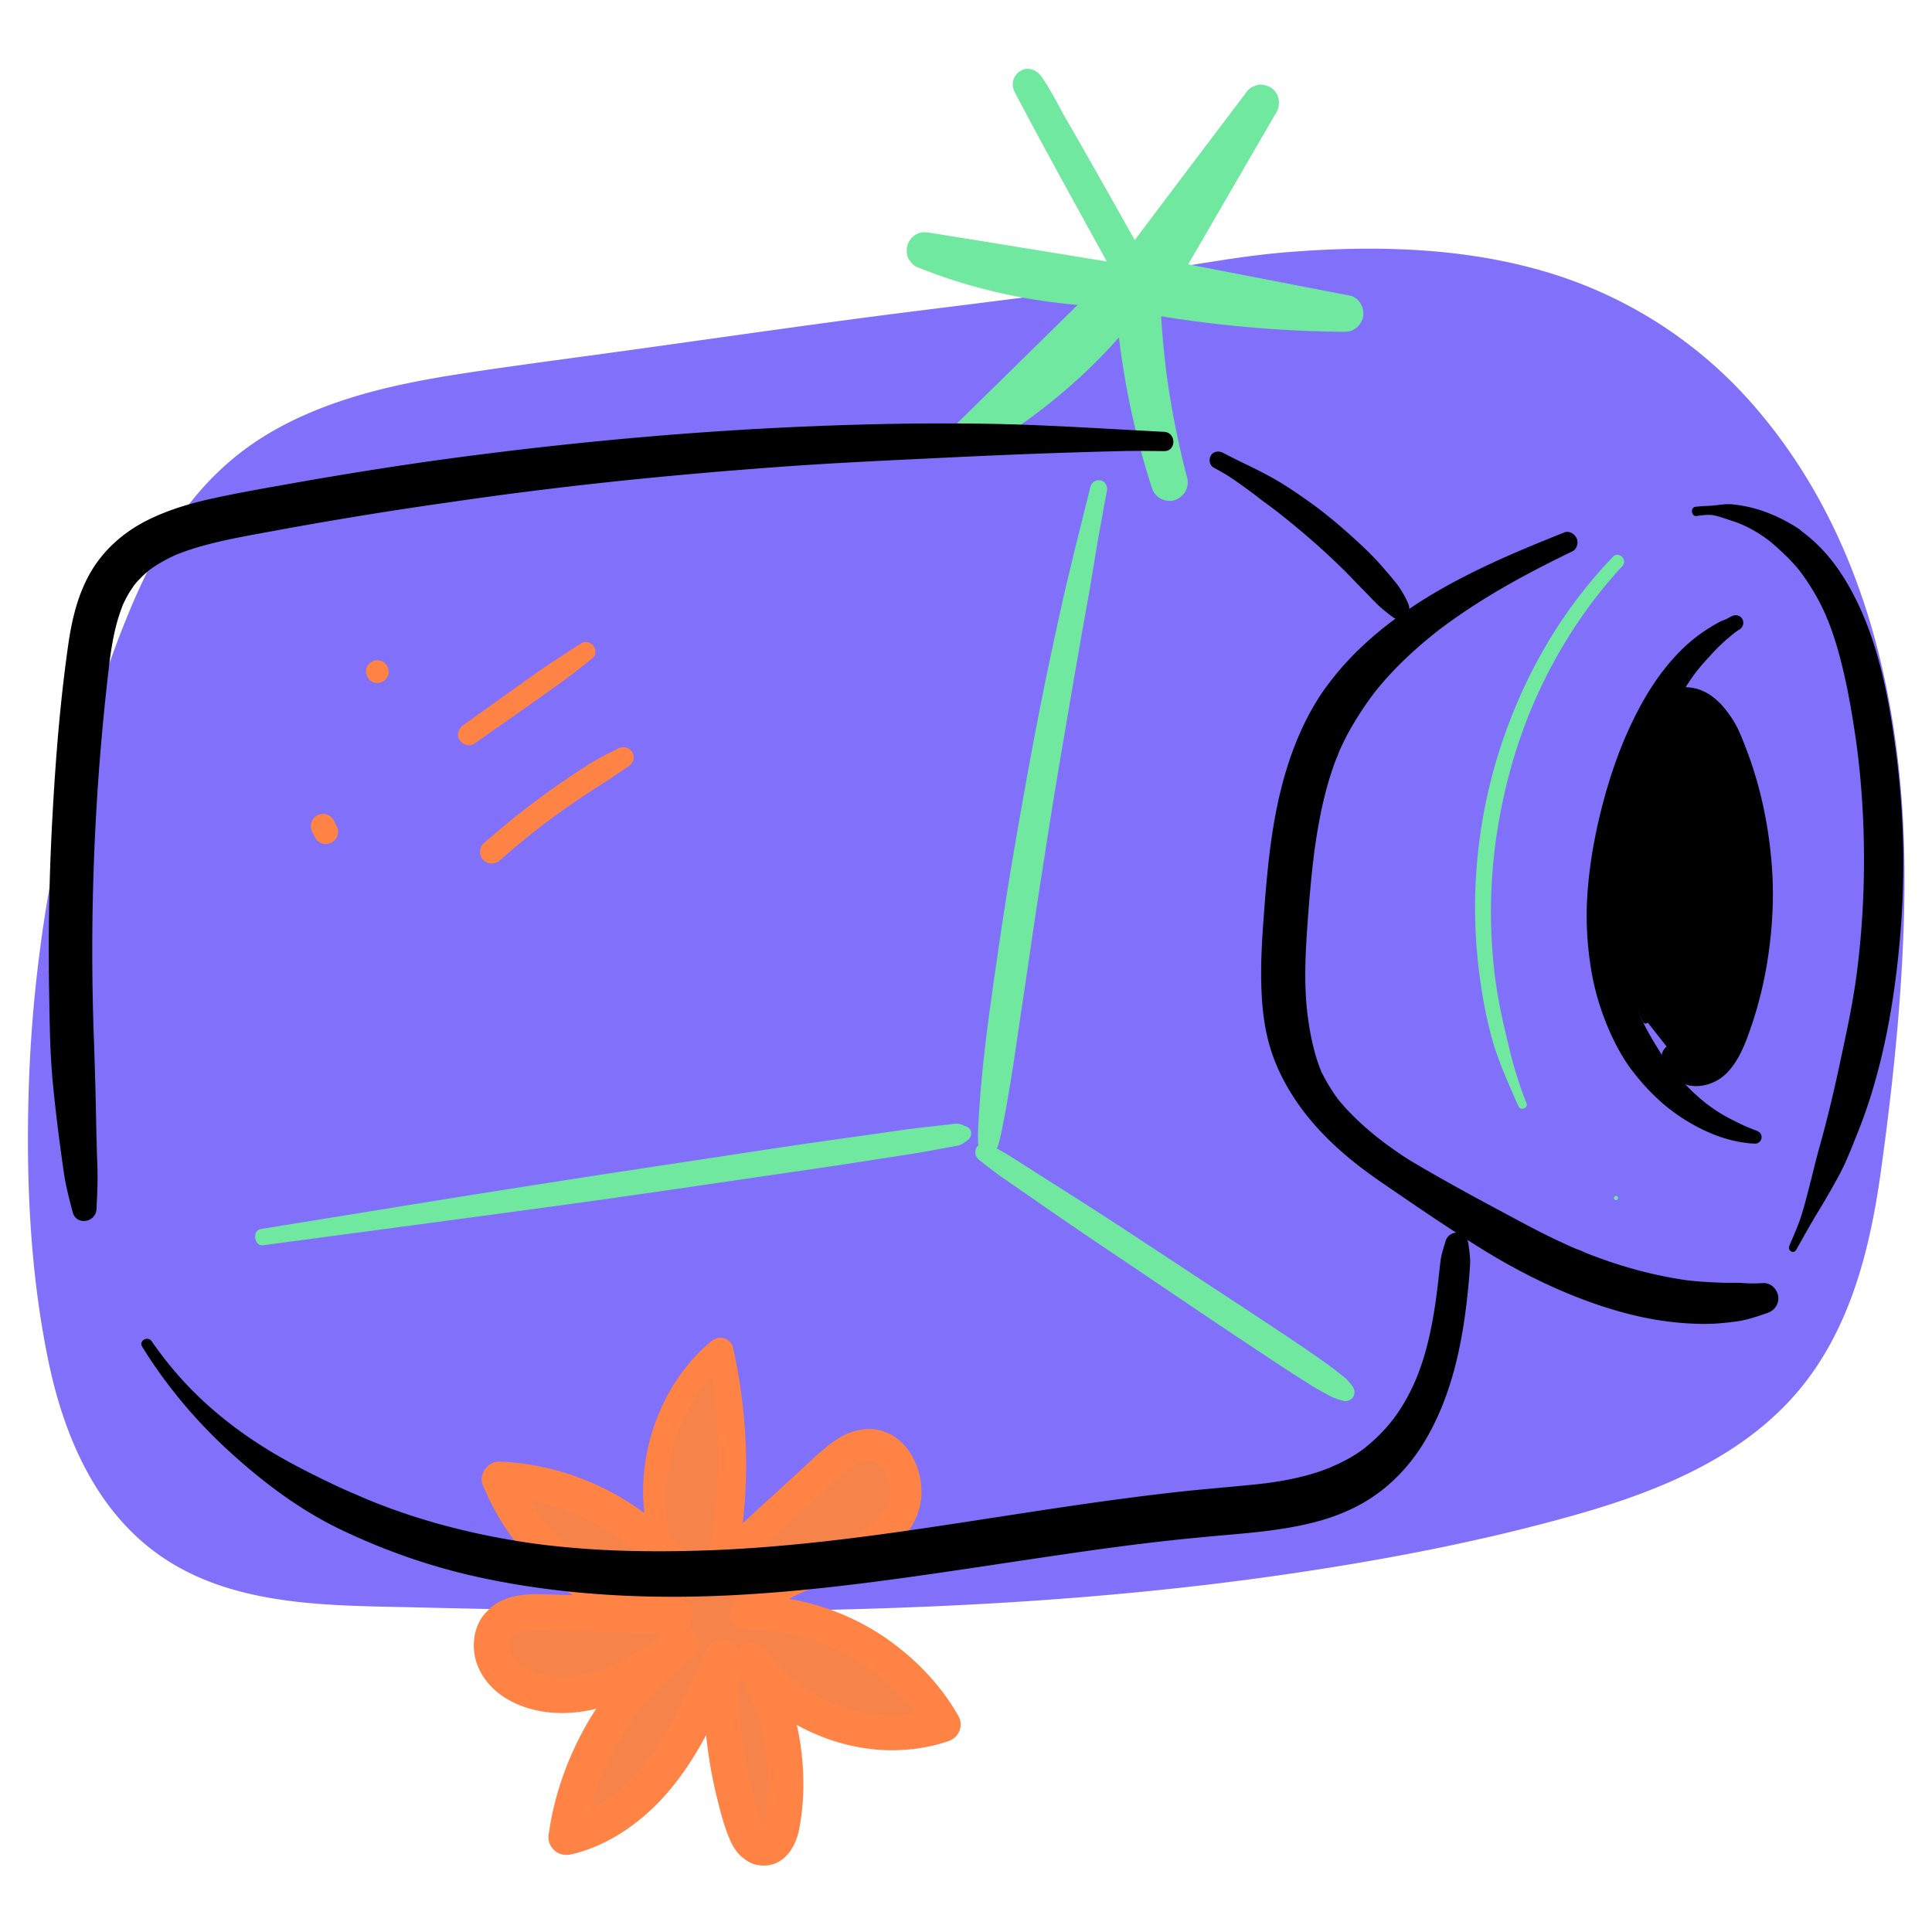 <?xml version="1.0" encoding="UTF-8"?><svg xmlns="http://www.w3.org/2000/svg" data-name="ARTWORK" viewBox="0 0 1000 1000"><g fill="#8170f9"><path d="m632.831 146.189-371.529 53.442c-49.444 7.112-102.078 15.673-139.041 49.274-24.838 22.579-39.611 54.029-51.499 85.421-40.429 106.761-54.469 223.405-40.529 336.711 5.699 46.323 18.601 96.274 56.269 123.831 31.714 23.201 73.705 25.156 112.988 26.12 200.081 4.914 402.999 6.717 596.89-42.909 48.201-12.337 98.538-29.771 129.33-68.852 27.989-35.523 34.958-82.768 40.166-127.691 8.814-76.033 15.308-153.719-.727-228.563S907.35 205.455 840.124 168.856c-71.349-38.844-158.132-31.758-238.461-19.641"/><path d="M632.831 140.533c-52.348 6.964-104.708 13.748-157.114 20.267-52.633 6.548-105.144 14.306-157.691 21.524-24.676 3.389-49.383 6.611-74.015 10.308-21.245 3.189-42.51 6.979-63.035 13.447-19.869 6.261-39.173 14.98-55.792 27.668-18.11 13.826-32.281 31.679-43.328 51.529-11.039 19.835-19.299 41.225-26.846 62.59a704 704 0 0 0-20.813 70.464c-11.422 47.677-17.846 96.694-19.337 145.692-1.418 46.602.7 94.567 10.167 140.328 8.176 39.521 25.184 79.176 59.901 102.25 38.036 25.28 86.858 24.336 130.696 25.384 50.592 1.21 101.195 2.137 151.804 1.999 101.59-.278 203.318-4.938 303.887-19.956 48.705-7.273 97.42-16.677 144.823-30.135 39.826-11.307 80.734-27.552 109.668-58.331 30.66-32.614 41.856-76.673 47.812-119.84 6.786-49.192 11.918-99.086 12.145-148.778.405-88.663-19.136-180.278-79.227-248.4-28.238-32.012-64.715-55.336-105.601-67.6-43.661-13.096-90.217-14.037-135.334-10.36-22.401 1.826-44.316 6.014-66.495 9.349-5.146.774-7.984 7.259-6.724 11.843 1.513 5.507 6.681 7.5 11.843 6.724 21.569-3.243 43.663-4.818 65.406-6.449 22.135-1.66 44.4-2.157 66.555-.584 41.336 2.935 82.06 14.207 116.471 37.846 65.704 45.136 99.006 125.678 108.041 202.482 5.771 49.062 3.535 98.673-1.125 147.725-2.159 22.726-4.452 45.523-7.86 68.102-3.115 20.643-7.414 41.283-15.06 60.77-7.124 18.158-17.914 34.64-32.136 48.004-14.002 13.157-30.842 22.932-48.303 30.756-18.084 8.103-37.236 13.851-56.358 18.924-23.432 6.216-47.107 11.565-70.883 16.287-96.259 19.12-194.375 26.877-292.371 29.358-49.113 1.244-98.25 1.155-147.371.462-24.538-.346-49.073-.847-73.607-1.415-21.66-.501-43.562-.454-65.059-3.474-20.387-2.864-40.527-8.639-57.492-20.648-14.577-10.318-25.199-25.297-32.88-41.219-17.345-35.953-21.026-78.195-23.419-117.442-5.771-94.681 7.803-190.23 39.617-279.593 13.868-38.953 31.39-79.81 67.062-103.581 33.738-22.482 75.149-29.305 114.484-35.175 50.253-7.5 100.497-15.061 150.742-22.615 50.708-7.624 101.259-16.133 151.931-23.972l73.724-11.405c6.23-.964 4.824-11.952-1.504-11.11Z"/></g><path fill="#f5834a" d="M348.073 814.096c-18.9-37.85-8.075-88.143 24.725-114.864 7.881 35.956 8.129 73.565.722 109.622l54.751-49.651c5.955-5.401 12.609-11.102 20.641-11.458 16.075-.713 24.616 21.708 17.179 35.977-7.436 14.269-23.62 21.317-38.756 26.776s-31.49 11.143-40.806 24.262c40.942-.812 81.498 22.258 101.725 57.864-35.43 12.009-78.022-2.182-99.169-33.041 15.244 25.046 20.913 55.763 15.615 84.601-.985 5.362-3.592 11.787-9.032 12.136-5.544.356-8.918-5.876-10.656-11.153a234.4 234.4 0 0 1-11.305-87.16c-8.335 19.618-16.788 39.444-29.487 56.563-12.7 17.119-30.253 31.535-51.041 36.251 5.584-39.338 27.391-76.122 59.223-99.899-22.37 17.11-50.696 32.78-77.449 23.98-7.285-2.396-14.228-6.821-17.936-13.534s-3.416-15.921 2.003-21.348c5.678-5.686 14.697-5.806 22.729-5.556l67.548 2.103c-39.837-5.536-75.763-33.599-90.779-70.912 36.869 1.466 72.689 20.201 94.921 49.649"/><path fill="#ff8345" d="M352.125 811.727q-.301-.66-.593-1.323c-.095-.218-.205-.441-.288-.665.37.996.152.363.063.145a96 96 0 0 1-1.174-3.01 87 87 0 0 1-1.904-5.796 90 90 0 0 1-2.564-11.763c-.036-.238-.068-.476-.104-.713-.123-.814.179 1.458.031.233-.057-.473-.117-.947-.171-1.42a52 52 0 0 1-.245-3.03c-.111-2.033-.356-4.055-.429-6.094a98 98 0 0 1 .608-14.934c.056-.478.135-.956.177-1.434-.178 2.003.011-.029.087-.531q.463-3.03 1.11-6.026a101 101 0 0 1 3.25-11.638 113 113 0 0 1 2.178-5.737c.307-.753-.55 1.278-.225.533l.286-.66q.288-.66.586-1.314.632-1.392 1.308-2.764a100 100 0 0 1 6.079-10.599c1.25-1.908 2.602-3.731 3.951-5.568-.04.055-1.05 1.334-.384.502l.558-.702a87 87 0 0 1 3.374-3.963 87 87 0 0 1 9.942-9.39l-11.423-3.016q.912 4.324 1.682 8.677a260 260 0 0 1 1.177 7.273c.057.39.431 2.021.02.092.163.764.205 1.568.32 2.341.188 1.256-.024-.221-.045-.398.09.73.189 1.459.279 2.188q.27 2.19.502 4.384.466 4.39.785 8.792c.84 11.584.917 23.222.235 34.816a268 268 0 0 1-1.912 19.794l.27-2.009a278 278 0 0 1-3.421 19.809c-.681 3.24.418 7.043 3.537 8.691 3.151 1.665 6.684 1.166 9.326-1.203 16.053-14.396 32.135-28.762 48.138-43.214 4.158-3.755 8.223-7.669 12.636-11.128l-1.631 1.26c2.423-1.871 4.974-3.553 7.784-4.788l-1.93.814c1.762-.74 3.567-1.273 5.461-1.548l-2.151.289c1.522-.186 3.027-.206 4.548-.011l-2.153-.289c1.384.203 2.712.57 4.003 1.105l-1.937-.817a18 18 0 0 1 3.759 2.223l-1.643-1.269a21.4 21.4 0 0 1 3.538 3.565l-1.271-1.645c1.369 1.78 2.471 3.726 3.349 5.791l-.821-1.945a30.6 30.6 0 0 1 2.031 7.575l-.291-2.169c.319 2.531.333 5.075.007 7.606l.292-2.173a26 26 0 0 1-1.723 6.388l.826-1.956c-1.087 2.515-2.576 4.847-4.244 7.014l1.283-1.661c-2.245 2.858-4.857 5.368-7.718 7.603l1.666-1.287c-5.221 4.017-11.1 7.016-17.149 9.573l1.993-.841c-15.064 6.316-31.725 9.936-44.919 20.035-4.565 3.495-8.357 7.271-11.752 11.929-1.799 2.467-1.464 6.365 0 8.867 1.551 2.65 4.498 4.383 7.585 4.351 5.416-.057 10.837.277 16.207.981l-2.354-.316c10.234 1.377 20.231 4.153 29.744 8.161l-2.126-.897a121 121 0 0 1 26.347 15.377l-1.81-1.398c7.759 5.997 14.761 12.922 20.777 20.668l-1.405-1.818a111 111 0 0 1 8.569 12.868l5.383-13.231a82 82 0 0 1-14.876 3.461l2.4-.323c-7.707 1.021-15.51.972-23.213-.054l2.409.324a93.5 93.5 0 0 1-23.508-6.446l2.173.917c-7.162-3.044-13.92-6.964-20.081-11.721l1.848 1.427c-5.555-4.326-10.568-9.301-14.874-14.875l1.432 1.854a86 86 0 0 1-2.571-3.545c-1.367-1.99-3.089-3.554-5.477-4.212-2.194-.604-5.115-.331-7.062.924-4.123 2.658-5.94 8.149-3.288 12.539a121 121 0 0 1 7.761 15.177l-.926-2.195a124.2 124.2 0 0 1 8.617 31.559l-.33-2.455c1.416 10.71 1.444 21.563.016 32.273l.332-2.467c-.518 3.78-1.048 7.624-2.521 11.17l.937-2.221c-.534 1.226-1.166 2.384-1.977 3.45l1.455-1.883a10.6 10.6 0 0 1-1.757 1.745l1.884-1.455a8.5 8.5 0 0 1-1.57.893l2.224-.938a8 8 0 0 1-1.483.412l2.475-.333a8 8 0 0 1-1.954.027l2.476.333a8 8 0 0 1-1.812-.503l2.226.939a9.5 9.5 0 0 1-1.626-.957l1.886 1.457a13 13 0 0 1-2.104-2.105l1.458 1.887c-1.16-1.512-2.054-3.182-2.807-4.928l.94 2.228c-1.355-3.245-2.305-6.68-3.291-10.05a233 233 0 0 1-3.048-11.503 237 237 0 0 1-4.292-23.157l.333 2.479a236.3 236.3 0 0 1-1.657-45.078c.12-2.025-.806-4.103-2.003-5.651s-2.892-2.897-4.845-3.342a11.1 11.1 0 0 0-4.959 0c-1.951.444-4.762 2.375-5.574 4.286-6.76 15.91-13.565 31.911-22.734 46.618a146 146 0 0 1-8.221 11.883l1.458-1.888c-5.656 7.292-12.108 13.955-19.404 19.618l1.888-1.458c-5.648 4.345-11.761 8.049-18.319 10.852l2.228-.94a72.4 72.4 0 0 1-11.849 3.846l11.47 11.47c1.827-12.762 5.335-25.234 10.333-37.114l-.939 2.225a156.3 156.3 0 0 1 20.037-34.324l-1.455 1.884c7.805-10.087 16.829-19.191 26.908-27.012l-1.882 1.454q.957-.738 1.923-1.462l-9.386-16.057c-10.361 7.914-21.377 15.141-33.411 20.253l2.219-.936c-6.491 2.724-13.249 4.789-20.235 5.743l2.468-.332c-4.868.631-9.773.701-14.646.083l2.467.332c-4.294-.581-8.51-1.663-12.508-3.344l2.217.935c-2.815-1.216-5.474-2.723-7.905-4.598l1.878 1.451c-1.755-1.391-3.344-2.948-4.728-4.71l1.45 1.877c-1.166-1.534-2.149-3.165-2.9-4.94l.935 2.215a21.8 21.8 0 0 1-1.338-4.966l.331 2.465a21 21 0 0 1 .002-5.476l-.331 2.465c.22-1.434.588-2.816 1.13-4.162l-.935 2.215a16.4 16.4 0 0 1 1.96-3.404l-1.449 1.876a16.3 16.3 0 0 1 2.606-2.612l-1.876 1.449a18.5 18.5 0 0 1 3.828-2.239l-2.214.934c2.11-.878 4.315-1.402 6.573-1.726l-2.463.331c4.133-.544 8.294-.427 12.449-.3l16.119.493 31.727.97 18.166.555c4.589.14 8.469-3.618 9.058-7.997.264-1.966.013-4.163-1.094-5.881-1.204-1.867-3.203-3.915-5.512-4.238-9.609-1.347-18.988-3.984-27.929-7.744l2.199.928a120 120 0 0 1-26.334-15.417l1.86 1.437a120.4 120.4 0 0 1-21.337-21.291l1.434 1.856c-5.844-7.581-10.745-15.851-14.497-24.66l.923 2.187q-.368-.871-.722-1.747l-8.827 11.587q5.61.231 11.175.966l-2.432-.327a127.8 127.8 0 0 1 32.368 8.848l-2.171-.916a130.3 130.3 0 0 1 28.656 16.725l-1.827-1.411c8.234 6.384 15.702 13.75 22.081 21.994l-1.402-1.815q.367.477.73.956c1.469 1.939 2.915 3.448 5.358 4.12 2.146.591 5.004.324 6.908-.904 1.914-1.234 3.599-3.072 4.12-5.358.499-2.189.518-5.032-.904-6.908-.784-1.035-1.582-2.061-2.377-3.088l1.402 1.815c-9.532-12.467-21.093-23.089-34.295-31.594-12.568-8.097-26.673-14.177-41.199-17.719a135 135 0 0 0-26.193-3.691c-2.862-.12-5.497 1.418-7.188 3.607-1.616 2.092-2.698 5.357-1.638 7.98 6.462 16.002 15.979 30.493 28.326 42.597s26.975 21.439 43.001 27.861a111.4 111.4 0 0 0 25.827 6.913l2.452-18.115-52.196-1.655-13.305-.422c-3.48-.11-6.966-.246-10.443.01-3.905.288-7.912.814-11.556 2.315-2.085.859-4.084 1.705-5.895 3.058-2.533 1.894-4.315 3.652-6.189 6.193-4.823 6.542-5.597 16.235-3.04 23.802 2.797 8.277 8.918 14.891 16.475 19.15 14.402 8.118 32.017 8.431 47.644 4.078 15.145-4.219 29.084-12.33 41.726-21.513a241 241 0 0 0 4.576-3.412c2.01-1.534 3.573-3.015 4.273-5.557.613-2.226.336-5.189-.937-7.165-1.28-1.985-3.186-3.733-5.557-4.273-2.278-.519-5.206-.53-7.165.937-6.82 5.107-13.305 10.598-19.256 16.703-5.89 6.043-11.252 12.601-16.17 19.454-9.498 13.237-16.869 28.022-22.004 43.476a149 149 0 0 0-6.092 25.815 9.4 9.4 0 0 0 0 4.957 9.3 9.3 0 0 0 2.398 4.114c2.428 2.428 5.789 3.152 9.072 2.398 16.623-3.82 31.574-13.363 43.597-25.269 12.67-12.546 22.202-27.932 30.014-43.858 4.498-9.171 8.498-18.573 12.492-27.971l-17.38-4.707c-.971 16.399-.091 32.744 2.188 49.001a235 235 0 0 0 4.436 23.13c1.897 7.758 3.916 15.73 7.226 23.023 1.396 3.076 3.446 6.136 6.091 8.253 2.097 1.679 4.244 3.129 6.929 3.737 2.711.613 5.437.646 8.143-.05 8.152-2.096 12.705-10.425 14.202-18.125 2.943-15.139 2.864-30.54.454-45.734-2.584-16.287-8.486-32.196-17.052-46.285l-15.827 9.251c9.182 13.29 21.695 24.138 36.238 31.211 14.494 7.049 30.581 10.902 46.74 10.468 8.956-.241 18.004-1.709 26.499-4.579 2.721-.919 4.714-2.554 5.837-5.215 1.115-2.642.989-5.496-.454-8.016-8.687-15.177-20.745-28.012-34.827-38.295-13.525-9.876-29.322-17.073-45.654-20.787-9.487-2.158-19.291-3.267-29.021-3.02l7.585 13.218q.563-.797 1.158-1.571l-1.371 1.775c2.307-2.941 4.987-5.529 7.935-7.822l-1.758 1.358c5.419-4.151 11.534-7.229 17.8-9.882l-2.039.86c13.207-5.549 27.303-9.356 39.377-17.306s22.234-20.223 21.741-35.466c-.418-12.93-7.594-26.897-20.794-30.626-8.081-2.283-16.688.186-23.472 4.788-7.179 4.871-13.39 11.203-19.783 17.025-13.342 12.151-26.613 24.379-39.913 36.576l-4.917 4.509 12.863 7.488c.897-4.517 1.742-9.062 2.313-13.633l-.272 2.027c1.989-13.296 3.145-26.688 3.207-40.135s-.963-26.767-2.828-40.041a268 268 0 0 0-3.972-21.702c-.518-2.292-2.559-4.164-4.773-4.773-2.521-.694-4.726.16-6.649 1.758-13.572 11.274-23.391 26.485-29.199 43.064-5.758 16.435-7.493 34.653-4.34 51.801 1.745 9.487 5.017 18.71 9.594 27.201 1.166 2.164 4.342 3.024 6.421 1.684 2.313-1.491 2.777-4.024 1.684-6.421Z"/><path fill="#70e8a0" d="M575.159 113.718a346 346 0 0 0-11.141-27.29c-3.929-8.569-8.318-16.918-12.615-25.304a331 331 0 0 0-7.726-14.203l.779 1.847c-1.325-3.279-3.465-6.193-5.417-9.137-2.309-3.481-7.169-5.301-10.941-2.869s-4.954 6.974-2.869 10.941c13.452 25.601 27.439 50.915 41.388 76.249l11.782 21.398c1.528 2.776 4.696 4.488 7.825 4.488a9 9 0 0 0 4.574-1.237 9.1 9.1 0 0 0 3.251-3.251l31.933-41.656-1.457 1.886c6.353-8.088 12.474-16.367 18.698-24.554l17.537-23.07-16.182-9.459-40.989 70.406-11.567 19.869c-2.878 4.943-.431 12.699 5.649 13.886l74.961 14.63 21.067 4.112 2.533-18.719a617 617 0 0 1-59.76-3.426 622 622 0 0 1-17.056-2.056l2.55.343A625 625 0 0 1 593.372 143c-3.121-.57-5.826-.253-8.38 1.721-2.311 1.786-3.894 4.536-3.788 7.549.925 26.482 4.257 52.932 9.823 78.838 1.526 7.1 3.23 14.16 5.102 21.177l18.338-5.056a413 413 0 0 1-13.98-56.163 416 416 0 0 1-2.515-16.251l.336 2.497a418 418 0 0 1-2.659-26.087c-.28-3.982-2.692-8.067-6.866-9.018a11.16 11.16 0 0 0-4.972 0c-2.489.567-4.141 2.366-5.589 4.298q-1.269 1.694-2.562 3.369l1.461-1.891c-11.182 14.451-23.766 27.834-37.583 39.794a283 283 0 0 1-11.958 9.786l1.88-1.452a280 280 0 0 1-32.006 21.381l11.301 14.646 60.687-59.358 17.135-16.76c2.715-2.656 3.397-6.875 1.95-10.303s-4.829-5.775-8.619-5.798a279 279 0 0 1-35.046-2.435l2.516.338c-17.576-2.369-34.919-6.395-51.724-12.066a278 278 0 0 1-14.291-5.269l-5.068 18.385q37.157 6.06 74.326 12.047c7.057 1.137 14.115 2.268 21.171 3.412 2.602.422 4.967.422 7.326-.958 1.972-1.154 3.853-3.415 4.369-5.682.554-2.434.434-5.165-.958-7.326-1.258-1.952-3.289-3.981-5.682-4.369-24.773-4.017-49.535-8.104-74.312-12.097l-21.171-3.412c-2.611-.421-4.978-.425-7.346.961-1.977 1.157-3.863 3.425-4.381 5.697-.556 2.44-.436 5.18.961 7.346l1.491 1.929a9.5 9.5 0 0 0 4.207 2.452c25.795 10.253 53.037 16.459 80.678 18.872a277 277 0 0 0 22.934 1.039l-6.669-16.101-60.569 59.476-17.102 16.793c-3.324 3.264-3.518 8.634-.729 12.244 2.822 3.653 7.962 4.742 12.03 2.402 13.421-7.719 26.124-16.584 38.161-26.315a284 284 0 0 0 32.257-30.517c6.022-6.669 11.676-13.647 17.086-20.819l-17.427-4.72c1.796 26.828 6.068 53.545 12.901 79.553a414 414 0 0 0 6.283 21.506c.752 2.34 2.217 4.423 4.37 5.683 2.038 1.193 5.042 1.698 7.327.959 4.947-1.601 8-6.543 6.641-11.697a444 444 0 0 1-10.651-53.631l.343 2.549a455 455 0 0 1-3.729-43.878l-12.169 9.27c27.882 5.05 56.116 8.301 84.423 9.586a619 619 0 0 0 23.549.615c4.752.035 8.74-3.654 9.36-8.263.587-4.366-2.157-9.552-6.826-10.456l-74.993-14.514-21.076-4.079 5.649 13.886 40.878-70.47 11.536-19.887c2.461-4.242 1.122-10.452-3.362-12.821-2.175-1.149-4.809-1.725-7.22-.945l-2.238.945a9.4 9.4 0 0 0-3.362 3.362c-17.243 22.757-34.482 45.517-51.632 68.345l-14.546 19.36h15.649c-14.19-25.185-28.269-50.435-42.745-75.456-4.076-7.046-8.132-14.105-12.265-21.116l-13.81 8.072a347 347 0 0 1 2.682 3.694c1.157 1.617 2.223 3.495 3.625 4.892l-1.209-1.565c5.609 7.471 11.105 15.117 15.722 23.245a326 326 0 0 1 15.902 31.949l.359.835c0 .001.555 1.302.255.595-.282-.663.098.233.163.39l.439 1.053q.786 1.898 1.549 3.804c.544 1.359 1.178 2.469 2.489 3.236 1.161.679 2.872.967 4.173.546 2.619-.847 4.807-3.807 3.782-6.662Z"/><path d="M602.506 223.511c-30.106-1.526-60.175-3.62-90.322-4.145-30.118-.524-60.184-.006-90.281 1.193-59.786 2.382-119.405 7.697-178.739 15.386-30.497 3.952-60.889 8.739-91.169 14.105-13.956 2.473-27.959 4.885-41.806 7.918-12.059 2.642-24.025 6.182-35.027 11.884-11.477 5.948-21.498 14.824-28.068 26.023-6.721 11.455-9.864 24.557-11.735 37.581-4.283 29.804-6.628 59.996-8.263 90.049a1254 1254 0 0 0-1.649 90.815c.274 15.194.411 30.533 1.853 45.668 1.474 15.48 3.452 30.901 5.65 46.295 1.028 7.201 2.809 14.202 4.703 21.217s11.946 5.272 12.292-1.664c.374-7.501.724-14.957.449-22.466s-.481-15-.619-22.502c-.27-14.673-.684-29.316-1.21-43.983a1254 1254 0 0 1 7.52-189.078c.191-1.643.383-3.286.585-4.928.075-.611.155-1.221.229-1.833q.255-1.957-.04.245.093-.69.192-1.378c.888-6.259 2.01-12.503 3.734-18.591.791-2.793 1.774-5.49 2.778-8.21.629-1.705-1.15 2.418.109-.223.26-.545.508-1.095.773-1.637a59 59 0 0 1 2.606-4.762c.792-1.296 1.706-2.503 2.525-3.778-1.146 1.783-.486.588-.13.168.543-.641 1.075-1.287 1.636-1.912 1.854-2.064 3.881-3.92 5.989-5.718 2.135-1.821-1.982 1.346.32-.257.451-.314.892-.644 1.344-.958a66 66 0 0 1 3.47-2.248 79 79 0 0 1 7.741-4.089c.626-.289 1.266-.646 1.921-.86-2.365.771-.905.372-.358.161 1.322-.509 2.638-1.03 3.973-1.508 2.96-1.06 5.965-1.997 8.992-2.848 12.078-3.393 24.507-5.497 36.829-7.777a2180 2180 0 0 1 87.516-14.352c7.403-1.06 14.803-2.133 22.211-3.159a2719 2719 0 0 1 6.246-.857l2.172-.29q5.973-.795 11.952-1.557a2193 2193 0 0 1 43.526-5.106c29.41-3.153 58.894-5.719 88.393-7.882 29.512-2.164 59.059-3.472 88.611-4.905 29.538-1.433 59.119-2.573 88.684-3.273 7.295-.173 14.596-.059 21.892.013 6.46.064 6.39-9.664 0-9.988ZM73.621 697.096c12.211 19.791 27.579 38.138 44.72 53.841 17.429 15.968 36.524 30.45 57.916 40.711 22.594 10.838 46.315 19.157 70.79 24.545 28.441 6.261 57.606 9.342 86.698 10.112 59.003 1.563 117.838-7.002 176.032-15.7 14.75-2.205 29.494-4.447 44.254-6.581 6.747-.976 15.113-2.155 20.849-2.926s14.107-1.838 20.871-2.643c14.245-1.695 28.515-3.032 42.805-4.281 13.36-1.168 26.858-2.63 39.911-5.798 13.174-3.197 25.608-8.368 36.373-16.684 10.059-7.771 18.178-17.656 24.37-28.75 13.272-23.781 18.34-50.962 20.868-77.783.322-3.421.587-6.844.814-10.272.244-3.692-.362-7.254-.827-10.915-.378-2.972-1.999-5.527-5.217-5.91-2.986-.355-5.72 1.381-6.602 4.31-1.061 3.524-2.223 6.925-2.674 10.587-.448 3.633-.811 7.279-1.226 10.916-.746 6.538-1.653 13.053-2.841 19.527-2.288 12.469-5.6 24.869-11.068 35.893-5.306 10.698-10.948 18.484-19.53 26.321a101 101 0 0 1-3.184 2.778c-.418.351-3.014 2.37-1.427 1.192a77 77 0 0 1-8.064 5.265c-2.446 1.382-4.969 2.595-7.531 3.742-.678.304-1.371.585-2.037.916-1.719.856 1.622-.609-.167.086-1.559.606-3.114 1.215-4.694 1.764-5.662 1.967-11.494 3.431-17.375 4.569-2.98.577-5.974 1.054-8.975 1.503-.444.066-2.425.315-.12.024q-1.134.144-2.268.284c-1.704.207-3.41.396-5.118.576-13.194 1.385-26.425 2.372-39.614 3.828-29.172 3.221-58.207 7.573-87.21 12.036-56.428 8.683-110.377 17.455-168.051 18.605-13.986.279-27.985.193-41.957-.51a466 466 0 0 1-20.544-1.482 444 444 0 0 1-10.23-1.09c-3.778-.448-5.038-.615-8.491-1.122-24.723-3.637-49.262-9.51-72.719-18.176-5.499-2.031-10.502-4.039-14.827-5.945-3.211-1.415-4.083-1.733-7.334-3.178a299 299 0 0 1-8.209-3.799c-10.32-4.97-20.572-10.152-30.392-16.06-19.356-11.645-37.106-26.12-51.534-43.55-3.638-4.395-7.066-8.951-10.328-13.631-2.051-2.943-6.823-.288-4.884 2.855Zm554.677-455.007c3.505 1.874 6.89 3.813 10.165 6.068a299 299 0 0 1 12.036 8.734c.191.146 1.483 1.138.713.546-.683-.525-.103-.079.029.024l.658.513c1.882 1.467 3.827 2.847 5.739 4.273q1.191.888 2.373 1.788l1.18.903c.596.455-.573-.446-.545-.422.261.231.555.431.83.646a295 295 0 0 1 4.608 3.671c12.235 9.949 24.101 20.385 34.967 31.828 3.056 3.218 6.251 6.299 9.281 9.543 3.334 3.57 7.01 6.615 10.961 9.477 1.874 1.357 5.115.8 6.635-.856 1.784-1.943 1.881-4.302.856-6.635-1.814-4.133-4.077-7.899-6.952-11.397a292 292 0 0 0-7.721-9.006c-5.287-5.923-11.243-11.342-17.181-16.603-6.338-5.615-12.891-10.947-19.806-15.838-6.467-4.574-13.082-9.092-20.064-12.846q-5.97-3.21-12.081-6.143c-6.111-2.933-8.098-3.994-12.127-6.063-2.098-1.078-4.994-.616-6.174 1.619-1.107 2.095-.604 4.986 1.619 6.174Z"/><path d="M809.761 275.571c-35.449 14.099-71.52 29.622-100.459 55.094-6.918 6.089-13.36 12.733-19.091 19.954a216 216 0 0 0-3.175 4.092c2.794-3.698-1.409 1.894-2.08 2.876a131.7 131.7 0 0 0-10.773 18.917c-9.792 21.056-14.497 43.527-17.216 66.472-1.283 10.825-2.138 21.698-2.936 32.568-.774 10.545-1.405 21.118-1.234 31.696.184 11.406 1.168 22.984 4.341 33.975 2.946 10.204 7.826 19.956 13.788 28.727 11.326 16.662 26.531 29.895 43.013 41.263 17.146 11.827 34.338 23.569 52.007 34.613 19.559 12.226 40.818 22.831 62.733 30.088 11.483 3.803 23.332 6.732 35.351 8.19 5.467.663 10.966 1.06 16.473 1.15 6.224.102 12.312-.442 18.474-1.296 5.415-.75 10.606-2.572 15.768-4.341 3.74-1.282 6.187-4.627 5.646-8.649-.493-3.668-3.812-7.065-7.742-6.835-3.583.21-7.077.232-10.654-.034-3.322-.246-6.679-.035-10.012-.145-6.959-.228-13.896-.618-20.802-1.538l2.977.4c-18.022-2.485-35.325-7.26-52.25-13.884-1.982-.776-4.001-1.877-6.046-2.452.217.061 2.544 1.088.736.306l-1.333-.576a297 297 0 0 1-3.651-1.617 340 340 0 0 1-12.131-5.766c-8.133-4.057-16.105-8.435-24.122-12.713-14.88-7.942-29.715-16.1-44.228-24.697-3.383-2.004-6.621-4.201-9.831-6.471a240 240 0 0 1-6.481-4.748c-.108-.082-1.705-1.344-.572-.436 1.076.862-.593-.472-.801-.637-5.96-4.726-11.646-9.82-16.795-15.426-1.36-1.48-2.654-3.012-3.955-4.543s.85 1.209.112.14c-.34-.492-.707-.967-1.054-1.454a97 97 0 0 1-1.865-2.717 93 93 0 0 1-3.153-5.118 90 90 0 0 1-2.288-4.267l-.271-.545q-.662-1.403.215.636c-.376-.29-1.569-4.379-.467-1.113-.207-.612-.491-1.215-.722-1.819a83 83 0 0 1-1.145-3.174 90 90 0 0 1-1.999-6.785 130 130 0 0 1-2.798-14.258l.404 3.004c-.367-2.796-.784-5.585-1.16-8.38l.406 3.025c-1.884-14.571-1.433-29.305-.439-43.926 1.006-14.781 2.207-29.585 4.178-44.271l-.412 3.068c2.179-15.996 5.237-31.927 10.877-47.1.628-1.69 1.537-3.389 2.015-5.122-.693 2.512-.655 1.533-.33.792q.276-.632.555-1.264a131 131 0 0 1 6.601-12.883 172 172 0 0 1 11.47-17.151c1.52-2.003-1.443 1.828.127-.158q.824-1.042 1.665-2.07a160 160 0 0 1 3.434-4.05 167 167 0 0 1 6.841-7.339c4.859-4.913 10.003-9.566 15.311-13.989q1.83-1.525 3.693-3.01c.699-.558 1.405-1.108 2.108-1.661.938-.739-1.321 1.007-.364.281.481-.365.96-.734 1.443-1.098q4.232-3.194 8.586-6.218c5.747-3.996 11.64-7.779 17.631-11.398 13.598-8.214 27.696-15.482 41.987-22.402 2.371-1.148 3.186-4.424 2.191-6.687-.976-2.219-3.803-4.101-6.318-3.101Zm68.351-8.49c2.939-.387 6.363-.932 9.283-.279 3.113.697 6.115 1.837 9.147 2.807 5.835 1.866 11.289 4.72 16.458 8.298a79 79 0 0 1 1.712 1.221q.485.359.966.721c.833.62-.696-.587.086.072 1.287 1.086 2.595 2.138 3.843 3.271 2.364 2.148 4.734 4.317 6.95 6.623a84 84 0 0 1 4.583 5.186c.253.311.499.628.752.939.633.779-.892-1.208.007.018 1.994 2.718 3.913 5.504 5.696 8.365a110 110 0 0 1 5.173 9.299q1.077 2.172 2.068 4.386c.176.394.347.79.523 1.185.662 1.484-.087-.092-.13-.328.154.86.772 1.88 1.092 2.692 2.579 6.554 4.663 13.294 6.414 20.113 3.531 13.747 5.962 27.868 7.968 41.911.126.885.247 1.772.371 2.657.159 1.137-.135-1.011-.131-.979.051.443.117.886.174 1.328q.366 2.823.694 5.652.639 5.49 1.138 10.995a441 441 0 0 1 1.42 21.393 479 479 0 0 1-.122 43.223 452 452 0 0 1-2.74 32.394c-.215 1.775-.462 3.546-.676 5.321.026-.215.344-2.496.093-.707l-.185 1.328q-.186 1.328-.381 2.655c-2.114 14.413-5.268 28.544-8.305 42.776-3.002 14.068-6.379 28.142-10.262 41.993-1.953 6.967-3.56 14.006-5.394 21.005-1.781 6.794-3.457 13.821-6.092 20.336a419 419 0 0 1-4.169 9.931c-1.021 2.35 2.19 4.413 3.533 2.065 3.653-6.386 7.143-12.828 10.977-19.107a428 428 0 0 0 11.11-19.257c3.705-6.845 6.535-14.209 9.426-21.427 2.755-6.881 5.261-13.804 7.437-20.89 8.859-28.855 13.359-59.317 15.484-89.38 2.116-29.935.989-59.894-3.006-89.627-3.93-29.251-9.895-59.756-25.069-85.493-3.78-6.412-8.189-12.505-13.358-17.872a83 83 0 0 0-7.532-6.915 138 138 0 0 0-2.938-2.298q-.474-.366-.952-.726c.671.501 1.89 1.181-.954-.727-1.398-.938-2.895-1.781-4.361-2.61-5.943-3.359-12.371-6.067-18.989-7.765-3.322-.852-6.71-1.426-10.12-1.788-3.256-.345-6.477.238-9.708.561s-6.423.256-9.644.725c-2.655.386-2.053 5.082.64 4.728Z"/><path d="M896.371 318.952q-.902.452-1.794.924c-.236.125-.476.248-.709.38.539-.306.034.008-.097.067-.818.372-1.676.694-2.503 1.043.475-.2 1.208-.652-.743.312-.356.176-.706.375-1.055.564a87 87 0 0 0-6.447 3.846 81 81 0 0 0-12.539 10.135c-7.51 7.419-13.784 15.902-19.072 25.021-11.192 19.303-18.602 40.734-23.71 62.384-2.985 12.654-5.088 25.567-6.017 38.54-.936 13.083-.292 26.148 1.792 39.096 1.833 11.387 5.144 22.305 9.8 32.846a117 117 0 0 0 6.849 13.177c2.829 4.688 6.238 9.024 9.826 13.155 3.174 3.654 6.59 7.1 10.232 10.289a88 88 0 0 0 2.657 2.248l1.517 1.172q-1.749-1.322-.16-.103.677.526 1.362 1.041.762.57 1.534 1.125a95 95 0 0 0 6.031 3.995c8.454 5.142 17.842 9.234 27.629 10.902q.857.146 1.718.274l.768.11c.221.031 2.053.266 1.302.17-.737-.094 1.043.122 1.265.14.25.02.501.032.752.047q.945.053 1.89.084c1.658.057 3.119-1.325 3.309-2.922.21-1.768-.806-3.073-2.414-3.697q-.544-.21-1.084-.427c.004.002-1.177-.479-.524-.209-.256-.106-1.912-.773-1.04-.418-.559-.228-1.112-.461-1.673-.683q-.54-.215-1.076-.435c-.781-.32-.191-.082-.032-.013a85 85 0 0 1-2.398-1.081 149 149 0 0 1-8.091-4.102c-2.559-1.403-5.029-2.985-7.419-4.659q-.942-.66-1.866-1.343c-.309-.228-.614-.461-.922-.691-1.119-.835 1.179.939.1.078a107 107 0 0 1-3.503-2.898 118 118 0 0 1-14.152-14.671c-.429-.532-2.18-2.845-.41-.491a141 141 0 0 1-2.744-3.742c-1.79-2.554-3.403-5.204-5.034-7.859-3.633-5.914-6.967-11.894-9.67-18.299l.893 2.117c-4.324-10.342-7.068-21.249-8.587-32.345l.317 2.363c-2.151-16.106-1.714-32.512.411-48.597l-.312 2.324c2.537-18.876 7.347-37.451 13.522-55.453a215 215 0 0 1 5.089-13.388l-.801 1.899c3.788-8.973 8.307-17.501 13.564-25.695 1.258-1.961 2.509-3.92 3.853-5.825a114 114 0 0 1 2.102-2.883c.158-.21.325-.416.478-.63-.065.09-1.016 1.298-.323.42q.618-.784 1.246-1.56a102 102 0 0 1 4.705-5.389c.273-.292 1.914-1.995 1.799-2.105.153.146-.866 1.01-.201.343.232-.233.443-.491.666-.733a90 90 0 0 1 2.454-2.574 87 87 0 0 1 5.784-5.339c2.34-1.97 3.56-3.1 5.914-4.513 1.838-1.103 2.516-3.567 1.425-5.433-1.14-1.949-3.511-2.392-5.433-1.425Z"/><path d="M851.878 528.01c-21.857-45.813-21.906-101.468-.129-147.32 3.795-7.991 9.481-16.583 18.267-17.607 11.5-1.34 19.643 10.789 23.946 21.538 18.983 47.424 19.619 101.926 1.75 149.781-2.442 6.539-5.565 13.375-11.54 16.984s-15.473 1.978-17.576-4.678"/><path d="M853.384 527.129c-9.254-21.656-13.266-44.568-13.442-67.889a177 177 0 0 1 1.414-23.709c.022-.175.216-1.587.046-.369q.086-.628.177-1.256.635-4.396 1.494-8.753c1.119-5.673 2.855-11.226 4.763-16.68.982-2.807 2.053-5.582 3.074-8.374a171 171 0 0 1 2.3-5.938l.324-.785q.42-1.003-.187.438l.332-.777c2.389-5.548 4.962-11.109 8.387-16.105.342-.498 1.994-2.505.402-.621.469-.555.917-1.124 1.407-1.663.887-.975 1.888-1.78 2.836-2.685-1.531 1.461-.867.658-.355.303q.426-.295.867-.567c.587-.361 1.231-.618 1.817-.971-1.565.943-1.356.532-.797.339.435-.15.865-.307 1.309-.432a16 16 0 0 1 2.062-.421l-1.954.263a16 16 0 0 1 3.992.016l-1.964-.264c1.169.179 2.279.496 3.375.936l-1.782-.752c.836.355 1.643.763 2.417 1.238.418.256.813.54 1.22.813.863.58-.766-.587-.749-.59.112-.025.559.459.639.528 1.528 1.306 2.871 2.805 4.101 4.391l-1.217-1.576c2.684 3.535 4.728 7.493 6.47 11.564l-.816-1.934c6.526 15.486 10.529 32.259 12.768 48.878l-.31-2.306c2.002 15.103 2.328 30.389 1.238 45.581-.311 4.331-.759 8.65-1.332 12.953l.325-2.415c-2.208 16.322-6.112 32.804-12.497 48.025l.916-2.17c-1.255 2.944-2.709 5.796-4.636 8.361l1.421-1.839c-1.154 1.49-2.442 2.828-3.931 3.986l1.839-1.421c-.994.741-2.028 1.383-3.168 1.875l2.17-.916c-1.399.565-2.901.936-4.395 1.142l2.384-.32c-1.974.231-3.92.231-5.897.116l2.127.286c-.729-.209-1.448-.383-2.153-.67l1.82.768c-.385-.17-.747-.403-1.131-.568q-.738-.447.891.769l-1.47-1.136c-.84-.621 1.269 1.11.675.545a57 57 0 0 1-.899-.868c-.606-.599.492.658.522.694-.489-.559-.851-1.228-1.38-1.757l1.656 2.841-.095-.282c-1.069-3.187-4.485-5.608-7.92-4.497-3.17 1.026-5.644 4.501-4.497 7.92q-.348-2.603.08.591l.054.286c.06.276.129.55.215.82a19 19 0 0 0 1.233 2.936q.192.365.415.712 1.913 2.46.729.953-1.192-1.518.744.974c.358.432.732.845 1.152 1.218 1.258 1.12 2.672 2.196 4.173 2.981 1.022.535 2.154.994 3.21 1.397 1.296.495 2.483.617 3.92.793l-2.351-.316c1.949.29 3.746.535 5.692.333 2.863-.297 4.894-.912 7.497-2.054 3.143-1.379 6.032-3.78 8.233-6.401 4.969-5.919 7.745-12.929 10.296-20.146 4.709-13.326 7.975-27.128 9.878-41.129 2.001-14.722 2.666-29.441 1.535-44.268-1.121-14.7-3.603-29.345-7.629-43.532a203 203 0 0 0-6.837-20.058c-1.322-3.3-2.655-6.629-4.395-9.736-1.681-3-3.671-5.797-5.856-8.451-3.962-4.811-9.56-9.04-15.804-10.197-3.737-.692-7.593-.71-11.245.481s-6.841 3.185-9.675 5.782c-4.736 4.34-7.918 10.12-10.462 15.934-2.892 6.61-5.538 13.375-7.545 20.311-1.88 6.498-3.014 13.304-3.927 19.997l-.188 1.399q.116-1.05-.01-.139c-.082.416-.14.838-.208 1.257q-.204 1.258-.388 2.519a222 222 0 0 0-.797 5.974q-.603 5.042-.912 10.11a177 177 0 0 0 .636 29.224c.035.321.287 2.227.157 1.267.483 3.575 1.012 7.139 1.681 10.685a173 173 0 0 0 12.237 38.856 166 166 0 0 0 4.445 9.107c1.071 2.036 3.871.245 3.013-1.761Z"/><path fill="#70e8a0" d="M564.46 251.75c-5.393 21.732-10.979 43.421-15.789 65.29s-9.433 43.79-13.555 65.811-8.002 43.872-11.697 65.861c-3.715 22.11-6.955 44.306-10.091 66.505-3.199 22.643-5.907 45.365-7.013 68.211-.135 2.78-.197 5.485-.041 8.265.147 2.619 1.88 4.784 4.539 5.141 2.596.349 4.977-1.234 5.744-3.75 1.602-5.261 2.462-10.72 3.541-16.11 1.106-5.522 1.971-11.086 2.908-16.638 1.843-10.92 3.297-21.911 4.971-32.859 3.388-22.165 6.501-44.373 9.906-66.537 3.391-22.074 6.85-44.133 10.582-66.153s7.477-44.058 11.34-66.064c1.942-11.066 4.067-22.104 5.822-33.2s3.706-22.177 5.766-33.237q.764-4.1 1.538-8.2c.439-2.329-.648-4.738-3.068-5.403-2.249-.618-4.83.756-5.403 3.068Z"/><path fill="#70e8a0" d="M507.187 600.701c2.921 2.246 5.815 4.533 8.766 6.74 2.932 2.192 6.026 4.195 9.034 6.282l18.079 12.544c12.046 8.358 24.207 16.539 36.37 24.726 24.174 16.272 48.272 32.666 72.579 48.74 6.801 4.498 13.558 9.07 20.469 13.396 3.514 2.2 6.974 4.557 10.615 6.541l5.256 2.864c2.195 1.196 4.468 1.83 6.848 2.532 1.915.564 4.349-.356 5.3-2.157 1.046-1.98.647-4.003-.734-5.688-1.129-1.378-2.183-2.924-3.578-4.037q-2.118-1.69-4.238-3.378c-3.188-2.541-6.519-4.858-9.852-7.203-5.998-4.219-12.087-8.289-18.188-12.358-12.187-8.127-24.427-16.168-36.681-24.195-24.356-15.954-48.569-32.158-73.149-47.766l-20.639-13.105-10.53-6.686c-3.501-2.223-7.203-4.162-10.809-6.209-2.218-1.259-5.428-.598-6.668 1.749-1.364 2.582-.418 5.002 1.749 6.668Zm-370.968 43.824a82458 82458 0 0 0 143.597-19.219c47.419-6.396 94.743-13.533 142.098-20.384 13.139-1.901 26.251-4.005 39.373-6.019 6.677-1.025 13.349-2.028 19.992-3.254l9.939-1.834c1.646-.304 3.337-.54 4.959-.955 1.926-.493 3.197-1.612 4.732-2.796 2.699-2.08 2.352-5.785-.92-7.039-1.481-.567-2.995-1.356-4.608-1.393-1.41-.032-2.9.259-4.301.41-3.108.333-6.213.69-9.32 1.035-6.333.703-12.638 1.527-18.947 2.42l-35.901 5.083c-23.67 3.351-47.293 7.06-70.933 10.614-47.253 7.106-94.458 14.448-141.627 22.092l-79.27 12.846c-4.699.762-3.645 9.028 1.136 8.392Zm698.625-356.311c-13.773 14.366-25.743 30.411-35.663 47.661-9.93 17.267-17.88 35.71-23.761 54.737-5.933 19.193-9.638 38.985-11.17 59.014-1.523 19.911-.741 39.922 2.174 59.674 1.435 9.723 3.345 19.444 5.996 28.913 2.673 9.551 6.724 18.828 10.65 27.916a240 240 0 0 0 3.012 6.685c1.056 2.256 5.005.638 4.069-1.716-3.622-9.11-6.523-18.418-8.826-27.947-2.282-9.442-4.559-18.897-6.165-28.482a277 277 0 0 1-1.109-7.257c-.011-.075-.105-.77-.029-.199l-.109-.831q-.108-.83-.211-1.663a262 262 0 0 1-1.613-18.376 275 275 0 0 1 .051-29.381 271 271 0 0 1 1.793-19.672l.108-.834c.129-1.007-.055.376.072-.541.336-2.429.699-4.853 1.097-7.272 1.582-9.61 3.582-19.154 6.11-28.561a270 270 0 0 1 9.154-27.92 253 253 0 0 1 11.854-25.954c9.036-17.191 19.962-33.338 32.588-47.824a248 248 0 0 1 4.78-5.32c2.989-3.233-1.782-8.051-4.85-4.85Zm1.624 332.955c1.394 0 1.396-2.166 0-2.166s-1.396 2.166 0 2.166"/><path fill="#ff8345" d="m174.115 427.364-1.481-2.961a4.8 4.8 0 0 0-1.627-1.773 4.76 4.76 0 0 0-2.149-1.131 4.8 4.8 0 0 0-2.519-.113 4.7 4.7 0 0 0-2.349.75l-1.279.988a6.3 6.3 0 0 0-1.625 2.788l-.226 1.68a6.3 6.3 0 0 0 .863 3.189l1.481 2.961a4.8 4.8 0 0 0 1.627 1.773q.915.837 2.149 1.131 1.26.395 2.519.113a4.7 4.7 0 0 0 2.349-.75l1.279-.988a6.3 6.3 0 0 0 1.625-2.788l.226-1.68a6.3 6.3 0 0 0-.863-3.189m21.197-73.835c3.084 0 6.039-2.712 5.897-5.897s-2.591-5.897-5.897-5.897c-3.084 0-6.039 2.712-5.897 5.897s2.591 5.897 5.897 5.897m50.149 31.426c15.934-11.177 31.941-22.254 47.679-33.706 4.656-3.388 9.118-7.073 13.653-10.621 1.905-1.49 1.71-4.679.381-6.399-1.427-1.846-4.224-2.569-6.287-1.255-8.126 5.175-16.228 10.359-24.086 15.938s-15.717 11.209-23.575 16.813l-13.413 9.566c-2.377 1.695-3.748 4.957-2.008 7.656 1.531 2.375 5.093 3.805 7.656 2.008m13.378 60.26a417 417 0 0 1 18.773-15.608c.534-.418 1.059-.879 1.621-1.262-.154.105-1.027.79-.151.117l.724-.556a413 413 0 0 1 30.121-21.008c5.215-3.303 10.265-6.841 15.431-10.221 2.341-1.531 3.543-4.812 1.921-7.327-1.657-2.57-4.64-3.262-7.327-1.921-4.897 2.444-9.845 4.865-14.48 7.78s-9.215 5.922-13.732 9.02a433 433 0 0 0-27.214 20.307 418 418 0 0 0-14.282 12.084c-2.388 2.113-2.318 6.467 0 8.595 2.551 2.342 6.043 2.25 8.595 0"/></svg>